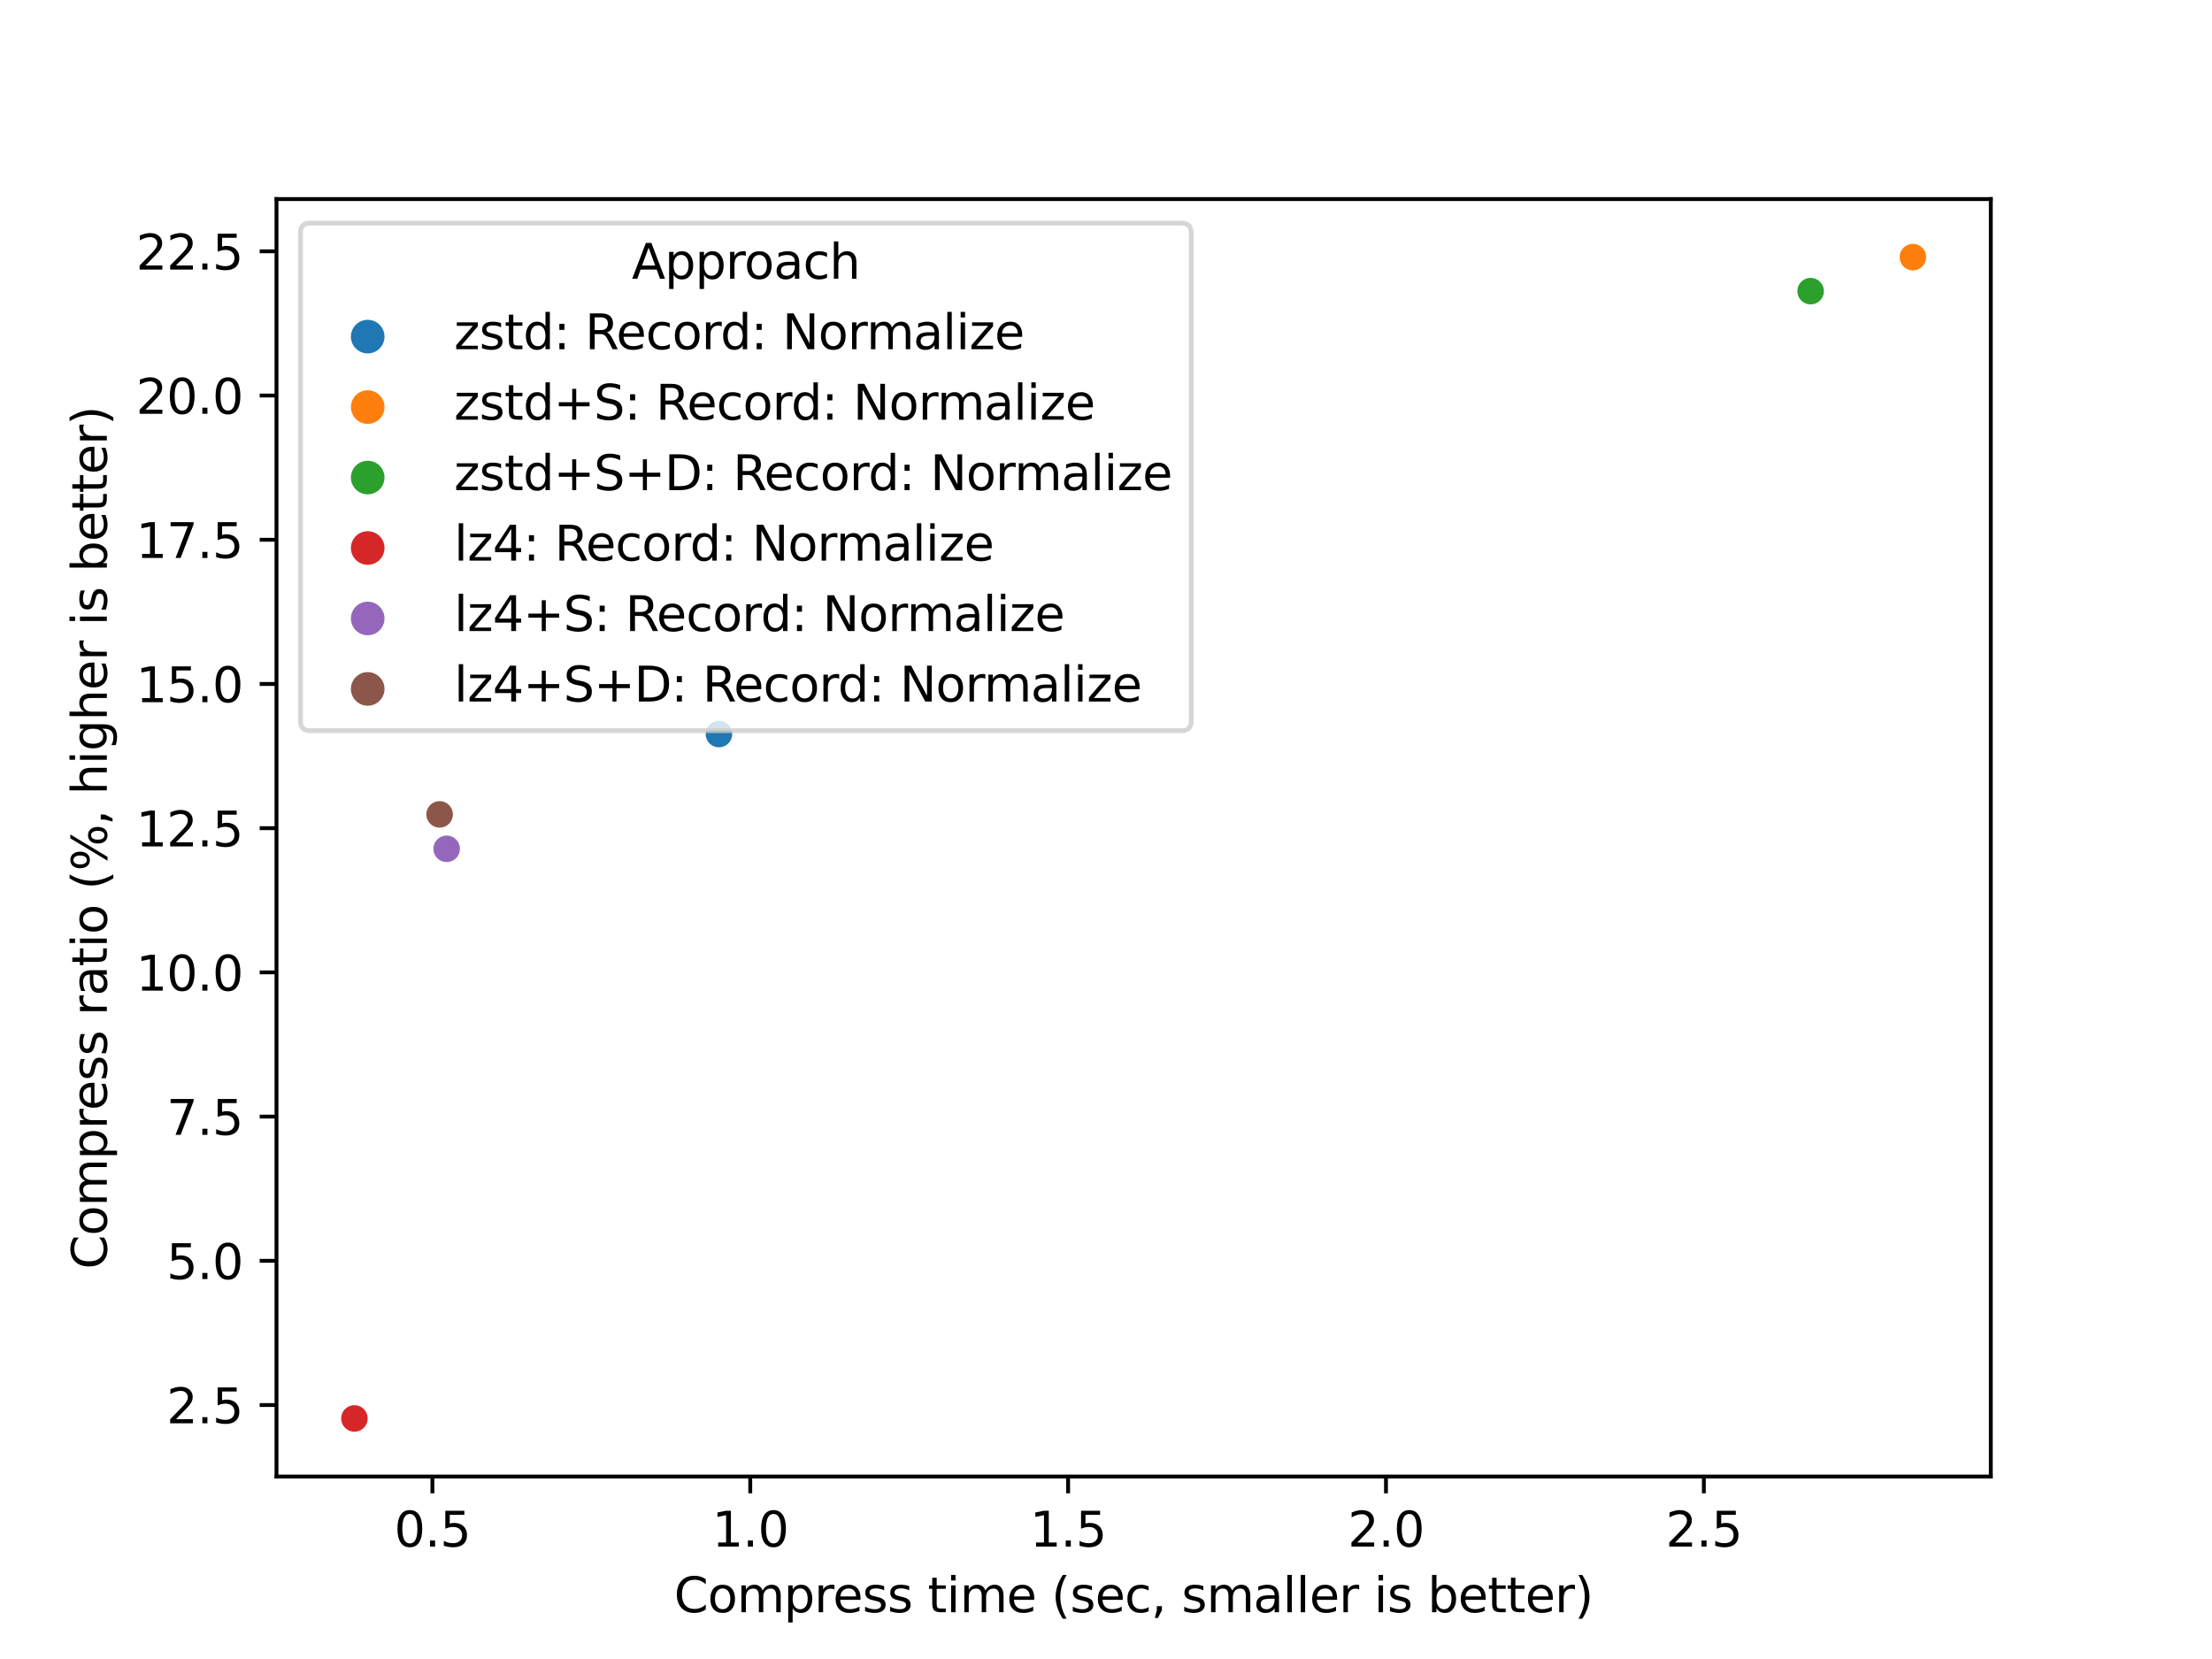 <?xml version="1.0" encoding="utf-8" standalone="no"?>
<!DOCTYPE svg PUBLIC "-//W3C//DTD SVG 1.1//EN"
  "http://www.w3.org/Graphics/SVG/1.1/DTD/svg11.dtd">
<svg xmlns:xlink="http://www.w3.org/1999/xlink" width="460.8pt" height="345.6pt" viewBox="0 0 460.8 345.6" xmlns="http://www.w3.org/2000/svg" version="1.1">
 <defs>
  <style type="text/css">*{stroke-linejoin: round; stroke-linecap: butt}</style>
 </defs>
 <g id="figure_1">
  <g id="patch_1">
   <path d="M 0 345.6 
L 460.8 345.6 
L 460.8 0 
L 0 0 
z
" style="fill: #ffffff"/>
  </g>
  <g id="axes_1">
   <g id="patch_2">
    <path d="M 57.6 307.584 
L 414.72 307.584 
L 414.72 41.472 
L 57.6 41.472 
z
" style="fill: #ffffff"/>
   </g>
   <g id="PathCollection_1">
    <defs>
     <path id="C0_0_371547d414" d="M 0 3 
C 0.796 3 1.559 2.684 2.121 2.121 
C 2.684 1.559 3 0.796 3 -0 
C 3 -0.796 2.684 -1.559 2.121 -2.121 
C 1.559 -2.684 0.796 -3 0 -3 
C -0.796 -3 -1.559 -2.684 -2.121 -2.121 
C -2.684 -1.559 -3 -0.796 -3 0 
C -3 0.796 -2.684 1.559 -2.121 2.121 
C -1.559 2.684 -0.796 3 0 3 
z
"/>
    </defs>
    <g clip-path="url(#pf5d7c42faf)">
     <use xlink:href="#C0_0_371547d414" x="149.768" y="152.917" style="fill: #1f77b4; stroke: #ffffff; stroke-width: 0.48"/>
    </g>
    <g clip-path="url(#pf5d7c42faf)">
     <use xlink:href="#C0_0_371547d414" x="398.487" y="53.568" style="fill: #ff7f0e; stroke: #ffffff; stroke-width: 0.48"/>
    </g>
    <g clip-path="url(#pf5d7c42faf)">
     <use xlink:href="#C0_0_371547d414" x="377.188" y="60.65" style="fill: #2ca02c; stroke: #ffffff; stroke-width: 0.48"/>
    </g>
    <g clip-path="url(#pf5d7c42faf)">
     <use xlink:href="#C0_0_371547d414" x="73.833" y="295.488" style="fill: #d62728; stroke: #ffffff; stroke-width: 0.48"/>
    </g>
    <g clip-path="url(#pf5d7c42faf)">
     <use xlink:href="#C0_0_371547d414" x="93.049" y="176.824" style="fill: #9467bd; stroke: #ffffff; stroke-width: 0.48"/>
    </g>
    <g clip-path="url(#pf5d7c42faf)">
     <use xlink:href="#C0_0_371547d414" x="91.581" y="169.652" style="fill: #8c564b; stroke: #ffffff; stroke-width: 0.48"/>
    </g>
   </g>
   <g id="PathCollection_2"/>
   <g id="PathCollection_3"/>
   <g id="PathCollection_4"/>
   <g id="PathCollection_5"/>
   <g id="PathCollection_6"/>
   <g id="PathCollection_7"/>
   <g id="matplotlib.axis_1">
    <g id="xtick_1">
     <g id="line2d_1">
      <defs>
       <path id="ma7590df71a" d="M 0 0 
L 0 3.5 
" style="stroke: #000000; stroke-width: 0.8"/>
      </defs>
      <g>
       <use xlink:href="#ma7590df71a" x="90.075" y="307.584" style="stroke: #000000; stroke-width: 0.8"/>
      </g>
     </g>
     <g id="text_1">
      <!-- 0.5 -->
      <g transform="translate(82.123 322.182) scale(0.1 -0.1)">
       <defs>
        <path id="DejaVuSans-30" d="M 2034 4250 
Q 1547 4250 1301 3770 
Q 1056 3291 1056 2328 
Q 1056 1369 1301 889 
Q 1547 409 2034 409 
Q 2525 409 2770 889 
Q 3016 1369 3016 2328 
Q 3016 3291 2770 3770 
Q 2525 4250 2034 4250 
z
M 2034 4750 
Q 2819 4750 3233 4129 
Q 3647 3509 3647 2328 
Q 3647 1150 3233 529 
Q 2819 -91 2034 -91 
Q 1250 -91 836 529 
Q 422 1150 422 2328 
Q 422 3509 836 4129 
Q 1250 4750 2034 4750 
z
" transform="scale(0.016)"/>
        <path id="DejaVuSans-2e" d="M 684 794 
L 1344 794 
L 1344 0 
L 684 0 
L 684 794 
z
" transform="scale(0.016)"/>
        <path id="DejaVuSans-35" d="M 691 4666 
L 3169 4666 
L 3169 4134 
L 1269 4134 
L 1269 2991 
Q 1406 3038 1543 3061 
Q 1681 3084 1819 3084 
Q 2600 3084 3056 2656 
Q 3513 2228 3513 1497 
Q 3513 744 3044 326 
Q 2575 -91 1722 -91 
Q 1428 -91 1123 -41 
Q 819 9 494 109 
L 494 744 
Q 775 591 1075 516 
Q 1375 441 1709 441 
Q 2250 441 2565 725 
Q 2881 1009 2881 1497 
Q 2881 1984 2565 2268 
Q 2250 2553 1709 2553 
Q 1456 2553 1204 2497 
Q 953 2441 691 2322 
L 691 4666 
z
" transform="scale(0.016)"/>
       </defs>
       <use xlink:href="#DejaVuSans-30"/>
       <use xlink:href="#DejaVuSans-2e" x="63.623"/>
       <use xlink:href="#DejaVuSans-35" x="95.41"/>
      </g>
     </g>
    </g>
    <g id="xtick_2">
     <g id="line2d_2">
      <g>
       <use xlink:href="#ma7590df71a" x="156.291" y="307.584" style="stroke: #000000; stroke-width: 0.8"/>
      </g>
     </g>
     <g id="text_2">
      <!-- 1.0 -->
      <g transform="translate(148.34 322.182) scale(0.1 -0.1)">
       <defs>
        <path id="DejaVuSans-31" d="M 794 531 
L 1825 531 
L 1825 4091 
L 703 3866 
L 703 4441 
L 1819 4666 
L 2450 4666 
L 2450 531 
L 3481 531 
L 3481 0 
L 794 0 
L 794 531 
z
" transform="scale(0.016)"/>
       </defs>
       <use xlink:href="#DejaVuSans-31"/>
       <use xlink:href="#DejaVuSans-2e" x="63.623"/>
       <use xlink:href="#DejaVuSans-30" x="95.41"/>
      </g>
     </g>
    </g>
    <g id="xtick_3">
     <g id="line2d_3">
      <g>
       <use xlink:href="#ma7590df71a" x="222.508" y="307.584" style="stroke: #000000; stroke-width: 0.8"/>
      </g>
     </g>
     <g id="text_3">
      <!-- 1.5 -->
      <g transform="translate(214.557 322.182) scale(0.1 -0.1)">
       <use xlink:href="#DejaVuSans-31"/>
       <use xlink:href="#DejaVuSans-2e" x="63.623"/>
       <use xlink:href="#DejaVuSans-35" x="95.41"/>
      </g>
     </g>
    </g>
    <g id="xtick_4">
     <g id="line2d_4">
      <g>
       <use xlink:href="#ma7590df71a" x="288.725" y="307.584" style="stroke: #000000; stroke-width: 0.8"/>
      </g>
     </g>
     <g id="text_4">
      <!-- 2.0 -->
      <g transform="translate(280.773 322.182) scale(0.1 -0.1)">
       <defs>
        <path id="DejaVuSans-32" d="M 1228 531 
L 3431 531 
L 3431 0 
L 469 0 
L 469 531 
Q 828 903 1448 1529 
Q 2069 2156 2228 2338 
Q 2531 2678 2651 2914 
Q 2772 3150 2772 3378 
Q 2772 3750 2511 3984 
Q 2250 4219 1831 4219 
Q 1534 4219 1204 4116 
Q 875 4013 500 3803 
L 500 4441 
Q 881 4594 1212 4672 
Q 1544 4750 1819 4750 
Q 2544 4750 2975 4387 
Q 3406 4025 3406 3419 
Q 3406 3131 3298 2873 
Q 3191 2616 2906 2266 
Q 2828 2175 2409 1742 
Q 1991 1309 1228 531 
z
" transform="scale(0.016)"/>
       </defs>
       <use xlink:href="#DejaVuSans-32"/>
       <use xlink:href="#DejaVuSans-2e" x="63.623"/>
       <use xlink:href="#DejaVuSans-30" x="95.41"/>
      </g>
     </g>
    </g>
    <g id="xtick_5">
     <g id="line2d_5">
      <g>
       <use xlink:href="#ma7590df71a" x="354.942" y="307.584" style="stroke: #000000; stroke-width: 0.8"/>
      </g>
     </g>
     <g id="text_5">
      <!-- 2.5 -->
      <g transform="translate(346.99 322.182) scale(0.1 -0.1)">
       <use xlink:href="#DejaVuSans-32"/>
       <use xlink:href="#DejaVuSans-2e" x="63.623"/>
       <use xlink:href="#DejaVuSans-35" x="95.41"/>
      </g>
     </g>
    </g>
    <g id="text_6">
     <!-- Compress time (sec, smaller is better) -->
     <g transform="translate(140.427 335.861) scale(0.1 -0.1)">
      <defs>
       <path id="DejaVuSans-43" d="M 4122 4306 
L 4122 3641 
Q 3803 3938 3442 4084 
Q 3081 4231 2675 4231 
Q 1875 4231 1450 3742 
Q 1025 3253 1025 2328 
Q 1025 1406 1450 917 
Q 1875 428 2675 428 
Q 3081 428 3442 575 
Q 3803 722 4122 1019 
L 4122 359 
Q 3791 134 3420 21 
Q 3050 -91 2638 -91 
Q 1578 -91 968 557 
Q 359 1206 359 2328 
Q 359 3453 968 4101 
Q 1578 4750 2638 4750 
Q 3056 4750 3426 4639 
Q 3797 4528 4122 4306 
z
" transform="scale(0.016)"/>
       <path id="DejaVuSans-6f" d="M 1959 3097 
Q 1497 3097 1228 2736 
Q 959 2375 959 1747 
Q 959 1119 1226 758 
Q 1494 397 1959 397 
Q 2419 397 2687 759 
Q 2956 1122 2956 1747 
Q 2956 2369 2687 2733 
Q 2419 3097 1959 3097 
z
M 1959 3584 
Q 2709 3584 3137 3096 
Q 3566 2609 3566 1747 
Q 3566 888 3137 398 
Q 2709 -91 1959 -91 
Q 1206 -91 779 398 
Q 353 888 353 1747 
Q 353 2609 779 3096 
Q 1206 3584 1959 3584 
z
" transform="scale(0.016)"/>
       <path id="DejaVuSans-6d" d="M 3328 2828 
Q 3544 3216 3844 3400 
Q 4144 3584 4550 3584 
Q 5097 3584 5394 3201 
Q 5691 2819 5691 2113 
L 5691 0 
L 5113 0 
L 5113 2094 
Q 5113 2597 4934 2840 
Q 4756 3084 4391 3084 
Q 3944 3084 3684 2787 
Q 3425 2491 3425 1978 
L 3425 0 
L 2847 0 
L 2847 2094 
Q 2847 2600 2669 2842 
Q 2491 3084 2119 3084 
Q 1678 3084 1418 2786 
Q 1159 2488 1159 1978 
L 1159 0 
L 581 0 
L 581 3500 
L 1159 3500 
L 1159 2956 
Q 1356 3278 1631 3431 
Q 1906 3584 2284 3584 
Q 2666 3584 2933 3390 
Q 3200 3197 3328 2828 
z
" transform="scale(0.016)"/>
       <path id="DejaVuSans-70" d="M 1159 525 
L 1159 -1331 
L 581 -1331 
L 581 3500 
L 1159 3500 
L 1159 2969 
Q 1341 3281 1617 3432 
Q 1894 3584 2278 3584 
Q 2916 3584 3314 3078 
Q 3713 2572 3713 1747 
Q 3713 922 3314 415 
Q 2916 -91 2278 -91 
Q 1894 -91 1617 61 
Q 1341 213 1159 525 
z
M 3116 1747 
Q 3116 2381 2855 2742 
Q 2594 3103 2138 3103 
Q 1681 3103 1420 2742 
Q 1159 2381 1159 1747 
Q 1159 1113 1420 752 
Q 1681 391 2138 391 
Q 2594 391 2855 752 
Q 3116 1113 3116 1747 
z
" transform="scale(0.016)"/>
       <path id="DejaVuSans-72" d="M 2631 2963 
Q 2534 3019 2420 3045 
Q 2306 3072 2169 3072 
Q 1681 3072 1420 2755 
Q 1159 2438 1159 1844 
L 1159 0 
L 581 0 
L 581 3500 
L 1159 3500 
L 1159 2956 
Q 1341 3275 1631 3429 
Q 1922 3584 2338 3584 
Q 2397 3584 2469 3576 
Q 2541 3569 2628 3553 
L 2631 2963 
z
" transform="scale(0.016)"/>
       <path id="DejaVuSans-65" d="M 3597 1894 
L 3597 1613 
L 953 1613 
Q 991 1019 1311 708 
Q 1631 397 2203 397 
Q 2534 397 2845 478 
Q 3156 559 3463 722 
L 3463 178 
Q 3153 47 2828 -22 
Q 2503 -91 2169 -91 
Q 1331 -91 842 396 
Q 353 884 353 1716 
Q 353 2575 817 3079 
Q 1281 3584 2069 3584 
Q 2775 3584 3186 3129 
Q 3597 2675 3597 1894 
z
M 3022 2063 
Q 3016 2534 2758 2815 
Q 2500 3097 2075 3097 
Q 1594 3097 1305 2825 
Q 1016 2553 972 2059 
L 3022 2063 
z
" transform="scale(0.016)"/>
       <path id="DejaVuSans-73" d="M 2834 3397 
L 2834 2853 
Q 2591 2978 2328 3040 
Q 2066 3103 1784 3103 
Q 1356 3103 1142 2972 
Q 928 2841 928 2578 
Q 928 2378 1081 2264 
Q 1234 2150 1697 2047 
L 1894 2003 
Q 2506 1872 2764 1633 
Q 3022 1394 3022 966 
Q 3022 478 2636 193 
Q 2250 -91 1575 -91 
Q 1294 -91 989 -36 
Q 684 19 347 128 
L 347 722 
Q 666 556 975 473 
Q 1284 391 1588 391 
Q 1994 391 2212 530 
Q 2431 669 2431 922 
Q 2431 1156 2273 1281 
Q 2116 1406 1581 1522 
L 1381 1569 
Q 847 1681 609 1914 
Q 372 2147 372 2553 
Q 372 3047 722 3315 
Q 1072 3584 1716 3584 
Q 2034 3584 2315 3537 
Q 2597 3491 2834 3397 
z
" transform="scale(0.016)"/>
       <path id="DejaVuSans-20" transform="scale(0.016)"/>
       <path id="DejaVuSans-74" d="M 1172 4494 
L 1172 3500 
L 2356 3500 
L 2356 3053 
L 1172 3053 
L 1172 1153 
Q 1172 725 1289 603 
Q 1406 481 1766 481 
L 2356 481 
L 2356 0 
L 1766 0 
Q 1100 0 847 248 
Q 594 497 594 1153 
L 594 3053 
L 172 3053 
L 172 3500 
L 594 3500 
L 594 4494 
L 1172 4494 
z
" transform="scale(0.016)"/>
       <path id="DejaVuSans-69" d="M 603 3500 
L 1178 3500 
L 1178 0 
L 603 0 
L 603 3500 
z
M 603 4863 
L 1178 4863 
L 1178 4134 
L 603 4134 
L 603 4863 
z
" transform="scale(0.016)"/>
       <path id="DejaVuSans-28" d="M 1984 4856 
Q 1566 4138 1362 3434 
Q 1159 2731 1159 2009 
Q 1159 1288 1364 580 
Q 1569 -128 1984 -844 
L 1484 -844 
Q 1016 -109 783 600 
Q 550 1309 550 2009 
Q 550 2706 781 3412 
Q 1013 4119 1484 4856 
L 1984 4856 
z
" transform="scale(0.016)"/>
       <path id="DejaVuSans-63" d="M 3122 3366 
L 3122 2828 
Q 2878 2963 2633 3030 
Q 2388 3097 2138 3097 
Q 1578 3097 1268 2742 
Q 959 2388 959 1747 
Q 959 1106 1268 751 
Q 1578 397 2138 397 
Q 2388 397 2633 464 
Q 2878 531 3122 666 
L 3122 134 
Q 2881 22 2623 -34 
Q 2366 -91 2075 -91 
Q 1284 -91 818 406 
Q 353 903 353 1747 
Q 353 2603 823 3093 
Q 1294 3584 2113 3584 
Q 2378 3584 2631 3529 
Q 2884 3475 3122 3366 
z
" transform="scale(0.016)"/>
       <path id="DejaVuSans-2c" d="M 750 794 
L 1409 794 
L 1409 256 
L 897 -744 
L 494 -744 
L 750 256 
L 750 794 
z
" transform="scale(0.016)"/>
       <path id="DejaVuSans-61" d="M 2194 1759 
Q 1497 1759 1228 1600 
Q 959 1441 959 1056 
Q 959 750 1161 570 
Q 1363 391 1709 391 
Q 2188 391 2477 730 
Q 2766 1069 2766 1631 
L 2766 1759 
L 2194 1759 
z
M 3341 1997 
L 3341 0 
L 2766 0 
L 2766 531 
Q 2569 213 2275 61 
Q 1981 -91 1556 -91 
Q 1019 -91 701 211 
Q 384 513 384 1019 
Q 384 1609 779 1909 
Q 1175 2209 1959 2209 
L 2766 2209 
L 2766 2266 
Q 2766 2663 2505 2880 
Q 2244 3097 1772 3097 
Q 1472 3097 1187 3025 
Q 903 2953 641 2809 
L 641 3341 
Q 956 3463 1253 3523 
Q 1550 3584 1831 3584 
Q 2591 3584 2966 3190 
Q 3341 2797 3341 1997 
z
" transform="scale(0.016)"/>
       <path id="DejaVuSans-6c" d="M 603 4863 
L 1178 4863 
L 1178 0 
L 603 0 
L 603 4863 
z
" transform="scale(0.016)"/>
       <path id="DejaVuSans-62" d="M 3116 1747 
Q 3116 2381 2855 2742 
Q 2594 3103 2138 3103 
Q 1681 3103 1420 2742 
Q 1159 2381 1159 1747 
Q 1159 1113 1420 752 
Q 1681 391 2138 391 
Q 2594 391 2855 752 
Q 3116 1113 3116 1747 
z
M 1159 2969 
Q 1341 3281 1617 3432 
Q 1894 3584 2278 3584 
Q 2916 3584 3314 3078 
Q 3713 2572 3713 1747 
Q 3713 922 3314 415 
Q 2916 -91 2278 -91 
Q 1894 -91 1617 61 
Q 1341 213 1159 525 
L 1159 0 
L 581 0 
L 581 4863 
L 1159 4863 
L 1159 2969 
z
" transform="scale(0.016)"/>
       <path id="DejaVuSans-29" d="M 513 4856 
L 1013 4856 
Q 1481 4119 1714 3412 
Q 1947 2706 1947 2009 
Q 1947 1309 1714 600 
Q 1481 -109 1013 -844 
L 513 -844 
Q 928 -128 1133 580 
Q 1338 1288 1338 2009 
Q 1338 2731 1133 3434 
Q 928 4138 513 4856 
z
" transform="scale(0.016)"/>
      </defs>
      <use xlink:href="#DejaVuSans-43"/>
      <use xlink:href="#DejaVuSans-6f" x="69.824"/>
      <use xlink:href="#DejaVuSans-6d" x="131.006"/>
      <use xlink:href="#DejaVuSans-70" x="228.418"/>
      <use xlink:href="#DejaVuSans-72" x="291.895"/>
      <use xlink:href="#DejaVuSans-65" x="330.758"/>
      <use xlink:href="#DejaVuSans-73" x="392.281"/>
      <use xlink:href="#DejaVuSans-73" x="444.381"/>
      <use xlink:href="#DejaVuSans-20" x="496.48"/>
      <use xlink:href="#DejaVuSans-74" x="528.268"/>
      <use xlink:href="#DejaVuSans-69" x="567.477"/>
      <use xlink:href="#DejaVuSans-6d" x="595.26"/>
      <use xlink:href="#DejaVuSans-65" x="692.672"/>
      <use xlink:href="#DejaVuSans-20" x="754.195"/>
      <use xlink:href="#DejaVuSans-28" x="785.982"/>
      <use xlink:href="#DejaVuSans-73" x="824.996"/>
      <use xlink:href="#DejaVuSans-65" x="877.096"/>
      <use xlink:href="#DejaVuSans-63" x="938.619"/>
      <use xlink:href="#DejaVuSans-2c" x="993.6"/>
      <use xlink:href="#DejaVuSans-20" x="1025.387"/>
      <use xlink:href="#DejaVuSans-73" x="1057.174"/>
      <use xlink:href="#DejaVuSans-6d" x="1109.273"/>
      <use xlink:href="#DejaVuSans-61" x="1206.686"/>
      <use xlink:href="#DejaVuSans-6c" x="1267.965"/>
      <use xlink:href="#DejaVuSans-6c" x="1295.748"/>
      <use xlink:href="#DejaVuSans-65" x="1323.531"/>
      <use xlink:href="#DejaVuSans-72" x="1385.055"/>
      <use xlink:href="#DejaVuSans-20" x="1426.168"/>
      <use xlink:href="#DejaVuSans-69" x="1457.955"/>
      <use xlink:href="#DejaVuSans-73" x="1485.738"/>
      <use xlink:href="#DejaVuSans-20" x="1537.838"/>
      <use xlink:href="#DejaVuSans-62" x="1569.625"/>
      <use xlink:href="#DejaVuSans-65" x="1633.102"/>
      <use xlink:href="#DejaVuSans-74" x="1694.625"/>
      <use xlink:href="#DejaVuSans-74" x="1733.834"/>
      <use xlink:href="#DejaVuSans-65" x="1773.043"/>
      <use xlink:href="#DejaVuSans-72" x="1834.566"/>
      <use xlink:href="#DejaVuSans-29" x="1875.68"/>
     </g>
    </g>
   </g>
   <g id="matplotlib.axis_2">
    <g id="ytick_1">
     <g id="line2d_6">
      <defs>
       <path id="mc79c21da87" d="M 0 0 
L -3.5 0 
" style="stroke: #000000; stroke-width: 0.8"/>
      </defs>
      <g>
       <use xlink:href="#mc79c21da87" x="57.6" y="292.693" style="stroke: #000000; stroke-width: 0.8"/>
      </g>
     </g>
     <g id="text_7">
      <!-- 2.5 -->
      <g transform="translate(34.697 296.492) scale(0.1 -0.1)">
       <use xlink:href="#DejaVuSans-32"/>
       <use xlink:href="#DejaVuSans-2e" x="63.623"/>
       <use xlink:href="#DejaVuSans-35" x="95.41"/>
      </g>
     </g>
    </g>
    <g id="ytick_2">
     <g id="line2d_7">
      <g>
       <use xlink:href="#mc79c21da87" x="57.6" y="262.65" style="stroke: #000000; stroke-width: 0.8"/>
      </g>
     </g>
     <g id="text_8">
      <!-- 5.0 -->
      <g transform="translate(34.697 266.45) scale(0.1 -0.1)">
       <use xlink:href="#DejaVuSans-35"/>
       <use xlink:href="#DejaVuSans-2e" x="63.623"/>
       <use xlink:href="#DejaVuSans-30" x="95.41"/>
      </g>
     </g>
    </g>
    <g id="ytick_3">
     <g id="line2d_8">
      <g>
       <use xlink:href="#mc79c21da87" x="57.6" y="232.608" style="stroke: #000000; stroke-width: 0.8"/>
      </g>
     </g>
     <g id="text_9">
      <!-- 7.5 -->
      <g transform="translate(34.697 236.407) scale(0.1 -0.1)">
       <defs>
        <path id="DejaVuSans-37" d="M 525 4666 
L 3525 4666 
L 3525 4397 
L 1831 0 
L 1172 0 
L 2766 4134 
L 525 4134 
L 525 4666 
z
" transform="scale(0.016)"/>
       </defs>
       <use xlink:href="#DejaVuSans-37"/>
       <use xlink:href="#DejaVuSans-2e" x="63.623"/>
       <use xlink:href="#DejaVuSans-35" x="95.41"/>
      </g>
     </g>
    </g>
    <g id="ytick_4">
     <g id="line2d_9">
      <g>
       <use xlink:href="#mc79c21da87" x="57.6" y="202.565" style="stroke: #000000; stroke-width: 0.8"/>
      </g>
     </g>
     <g id="text_10">
      <!-- 10.0 -->
      <g transform="translate(28.334 206.365) scale(0.1 -0.1)">
       <use xlink:href="#DejaVuSans-31"/>
       <use xlink:href="#DejaVuSans-30" x="63.623"/>
       <use xlink:href="#DejaVuSans-2e" x="127.246"/>
       <use xlink:href="#DejaVuSans-30" x="159.033"/>
      </g>
     </g>
    </g>
    <g id="ytick_5">
     <g id="line2d_10">
      <g>
       <use xlink:href="#mc79c21da87" x="57.6" y="172.523" style="stroke: #000000; stroke-width: 0.8"/>
      </g>
     </g>
     <g id="text_11">
      <!-- 12.5 -->
      <g transform="translate(28.334 176.322) scale(0.1 -0.1)">
       <use xlink:href="#DejaVuSans-31"/>
       <use xlink:href="#DejaVuSans-32" x="63.623"/>
       <use xlink:href="#DejaVuSans-2e" x="127.246"/>
       <use xlink:href="#DejaVuSans-35" x="159.033"/>
      </g>
     </g>
    </g>
    <g id="ytick_6">
     <g id="line2d_11">
      <g>
       <use xlink:href="#mc79c21da87" x="57.6" y="142.48" style="stroke: #000000; stroke-width: 0.8"/>
      </g>
     </g>
     <g id="text_12">
      <!-- 15.0 -->
      <g transform="translate(28.334 146.28) scale(0.1 -0.1)">
       <use xlink:href="#DejaVuSans-31"/>
       <use xlink:href="#DejaVuSans-35" x="63.623"/>
       <use xlink:href="#DejaVuSans-2e" x="127.246"/>
       <use xlink:href="#DejaVuSans-30" x="159.033"/>
      </g>
     </g>
    </g>
    <g id="ytick_7">
     <g id="line2d_12">
      <g>
       <use xlink:href="#mc79c21da87" x="57.6" y="112.438" style="stroke: #000000; stroke-width: 0.8"/>
      </g>
     </g>
     <g id="text_13">
      <!-- 17.5 -->
      <g transform="translate(28.334 116.237) scale(0.1 -0.1)">
       <use xlink:href="#DejaVuSans-31"/>
       <use xlink:href="#DejaVuSans-37" x="63.623"/>
       <use xlink:href="#DejaVuSans-2e" x="127.246"/>
       <use xlink:href="#DejaVuSans-35" x="159.033"/>
      </g>
     </g>
    </g>
    <g id="ytick_8">
     <g id="line2d_13">
      <g>
       <use xlink:href="#mc79c21da87" x="57.6" y="82.396" style="stroke: #000000; stroke-width: 0.8"/>
      </g>
     </g>
     <g id="text_14">
      <!-- 20.0 -->
      <g transform="translate(28.334 86.195) scale(0.1 -0.1)">
       <use xlink:href="#DejaVuSans-32"/>
       <use xlink:href="#DejaVuSans-30" x="63.623"/>
       <use xlink:href="#DejaVuSans-2e" x="127.246"/>
       <use xlink:href="#DejaVuSans-30" x="159.033"/>
      </g>
     </g>
    </g>
    <g id="ytick_9">
     <g id="line2d_14">
      <g>
       <use xlink:href="#mc79c21da87" x="57.6" y="52.353" style="stroke: #000000; stroke-width: 0.8"/>
      </g>
     </g>
     <g id="text_15">
      <!-- 22.5 -->
      <g transform="translate(28.334 56.152) scale(0.1 -0.1)">
       <use xlink:href="#DejaVuSans-32"/>
       <use xlink:href="#DejaVuSans-32" x="63.623"/>
       <use xlink:href="#DejaVuSans-2e" x="127.246"/>
       <use xlink:href="#DejaVuSans-35" x="159.033"/>
      </g>
     </g>
    </g>
    <g id="text_16">
     <!-- Compress ratio (%, higher is better) -->
     <g transform="translate(22.255 264.397) rotate(-90) scale(0.1 -0.1)">
      <defs>
       <path id="DejaVuSans-25" d="M 4653 2053 
Q 4381 2053 4226 1822 
Q 4072 1591 4072 1178 
Q 4072 772 4226 539 
Q 4381 306 4653 306 
Q 4919 306 5073 539 
Q 5228 772 5228 1178 
Q 5228 1588 5073 1820 
Q 4919 2053 4653 2053 
z
M 4653 2450 
Q 5147 2450 5437 2106 
Q 5728 1763 5728 1178 
Q 5728 594 5436 251 
Q 5144 -91 4653 -91 
Q 4153 -91 3862 251 
Q 3572 594 3572 1178 
Q 3572 1766 3864 2108 
Q 4156 2450 4653 2450 
z
M 1428 4353 
Q 1159 4353 1004 4120 
Q 850 3888 850 3481 
Q 850 3069 1003 2837 
Q 1156 2606 1428 2606 
Q 1700 2606 1854 2837 
Q 2009 3069 2009 3481 
Q 2009 3884 1853 4118 
Q 1697 4353 1428 4353 
z
M 4250 4750 
L 4750 4750 
L 1831 -91 
L 1331 -91 
L 4250 4750 
z
M 1428 4750 
Q 1922 4750 2215 4408 
Q 2509 4066 2509 3481 
Q 2509 2891 2217 2550 
Q 1925 2209 1428 2209 
Q 931 2209 642 2551 
Q 353 2894 353 3481 
Q 353 4063 643 4406 
Q 934 4750 1428 4750 
z
" transform="scale(0.016)"/>
       <path id="DejaVuSans-68" d="M 3513 2113 
L 3513 0 
L 2938 0 
L 2938 2094 
Q 2938 2591 2744 2837 
Q 2550 3084 2163 3084 
Q 1697 3084 1428 2787 
Q 1159 2491 1159 1978 
L 1159 0 
L 581 0 
L 581 4863 
L 1159 4863 
L 1159 2956 
Q 1366 3272 1645 3428 
Q 1925 3584 2291 3584 
Q 2894 3584 3203 3211 
Q 3513 2838 3513 2113 
z
" transform="scale(0.016)"/>
       <path id="DejaVuSans-67" d="M 2906 1791 
Q 2906 2416 2648 2759 
Q 2391 3103 1925 3103 
Q 1463 3103 1205 2759 
Q 947 2416 947 1791 
Q 947 1169 1205 825 
Q 1463 481 1925 481 
Q 2391 481 2648 825 
Q 2906 1169 2906 1791 
z
M 3481 434 
Q 3481 -459 3084 -895 
Q 2688 -1331 1869 -1331 
Q 1566 -1331 1297 -1286 
Q 1028 -1241 775 -1147 
L 775 -588 
Q 1028 -725 1275 -790 
Q 1522 -856 1778 -856 
Q 2344 -856 2625 -561 
Q 2906 -266 2906 331 
L 2906 616 
Q 2728 306 2450 153 
Q 2172 0 1784 0 
Q 1141 0 747 490 
Q 353 981 353 1791 
Q 353 2603 747 3093 
Q 1141 3584 1784 3584 
Q 2172 3584 2450 3431 
Q 2728 3278 2906 2969 
L 2906 3500 
L 3481 3500 
L 3481 434 
z
" transform="scale(0.016)"/>
      </defs>
      <use xlink:href="#DejaVuSans-43"/>
      <use xlink:href="#DejaVuSans-6f" x="69.824"/>
      <use xlink:href="#DejaVuSans-6d" x="131.006"/>
      <use xlink:href="#DejaVuSans-70" x="228.418"/>
      <use xlink:href="#DejaVuSans-72" x="291.895"/>
      <use xlink:href="#DejaVuSans-65" x="330.758"/>
      <use xlink:href="#DejaVuSans-73" x="392.281"/>
      <use xlink:href="#DejaVuSans-73" x="444.381"/>
      <use xlink:href="#DejaVuSans-20" x="496.48"/>
      <use xlink:href="#DejaVuSans-72" x="528.268"/>
      <use xlink:href="#DejaVuSans-61" x="569.381"/>
      <use xlink:href="#DejaVuSans-74" x="630.66"/>
      <use xlink:href="#DejaVuSans-69" x="669.869"/>
      <use xlink:href="#DejaVuSans-6f" x="697.652"/>
      <use xlink:href="#DejaVuSans-20" x="758.834"/>
      <use xlink:href="#DejaVuSans-28" x="790.621"/>
      <use xlink:href="#DejaVuSans-25" x="829.635"/>
      <use xlink:href="#DejaVuSans-2c" x="924.654"/>
      <use xlink:href="#DejaVuSans-20" x="956.441"/>
      <use xlink:href="#DejaVuSans-68" x="988.229"/>
      <use xlink:href="#DejaVuSans-69" x="1051.607"/>
      <use xlink:href="#DejaVuSans-67" x="1079.391"/>
      <use xlink:href="#DejaVuSans-68" x="1142.867"/>
      <use xlink:href="#DejaVuSans-65" x="1206.246"/>
      <use xlink:href="#DejaVuSans-72" x="1267.77"/>
      <use xlink:href="#DejaVuSans-20" x="1308.883"/>
      <use xlink:href="#DejaVuSans-69" x="1340.67"/>
      <use xlink:href="#DejaVuSans-73" x="1368.453"/>
      <use xlink:href="#DejaVuSans-20" x="1420.553"/>
      <use xlink:href="#DejaVuSans-62" x="1452.34"/>
      <use xlink:href="#DejaVuSans-65" x="1515.816"/>
      <use xlink:href="#DejaVuSans-74" x="1577.34"/>
      <use xlink:href="#DejaVuSans-74" x="1616.549"/>
      <use xlink:href="#DejaVuSans-65" x="1655.758"/>
      <use xlink:href="#DejaVuSans-72" x="1717.281"/>
      <use xlink:href="#DejaVuSans-29" x="1758.395"/>
     </g>
    </g>
   </g>
   <g id="patch_3">
    <path d="M 57.6 307.584 
L 57.6 41.472 
" style="fill: none; stroke: #000000; stroke-width: 0.8; stroke-linejoin: miter; stroke-linecap: square"/>
   </g>
   <g id="patch_4">
    <path d="M 414.72 307.584 
L 414.72 41.472 
" style="fill: none; stroke: #000000; stroke-width: 0.8; stroke-linejoin: miter; stroke-linecap: square"/>
   </g>
   <g id="patch_5">
    <path d="M 57.6 307.584 
L 414.72 307.584 
" style="fill: none; stroke: #000000; stroke-width: 0.8; stroke-linejoin: miter; stroke-linecap: square"/>
   </g>
   <g id="patch_6">
    <path d="M 57.6 41.472 
L 414.72 41.472 
" style="fill: none; stroke: #000000; stroke-width: 0.8; stroke-linejoin: miter; stroke-linecap: square"/>
   </g>
   <g id="legend_1">
    <g id="patch_7">
     <path d="M 64.6 152.219 
L 246.144 152.219 
Q 248.144 152.219 248.144 150.219 
L 248.144 48.472 
Q 248.144 46.472 246.144 46.472 
L 64.6 46.472 
Q 62.6 46.472 62.6 48.472 
L 62.6 150.219 
Q 62.6 152.219 64.6 152.219 
z
" style="fill: #ffffff; opacity: 0.8; stroke: #cccccc; stroke-linejoin: miter"/>
    </g>
    <g id="text_17">
     <!-- Approach -->
     <g transform="translate(131.619 58.07) scale(0.1 -0.1)">
      <defs>
       <path id="DejaVuSans-41" d="M 2188 4044 
L 1331 1722 
L 3047 1722 
L 2188 4044 
z
M 1831 4666 
L 2547 4666 
L 4325 0 
L 3669 0 
L 3244 1197 
L 1141 1197 
L 716 0 
L 50 0 
L 1831 4666 
z
" transform="scale(0.016)"/>
      </defs>
      <use xlink:href="#DejaVuSans-41"/>
      <use xlink:href="#DejaVuSans-70" x="68.408"/>
      <use xlink:href="#DejaVuSans-70" x="131.885"/>
      <use xlink:href="#DejaVuSans-72" x="195.361"/>
      <use xlink:href="#DejaVuSans-6f" x="234.225"/>
      <use xlink:href="#DejaVuSans-61" x="295.406"/>
      <use xlink:href="#DejaVuSans-63" x="356.686"/>
      <use xlink:href="#DejaVuSans-68" x="411.666"/>
     </g>
    </g>
    <g id="PathCollection_8">
     <defs>
      <path id="ma72f5289ac" d="M 0 3 
C 0.796 3 1.559 2.684 2.121 2.121 
C 2.684 1.559 3 0.796 3 0 
C 3 -0.796 2.684 -1.559 2.121 -2.121 
C 1.559 -2.684 0.796 -3 0 -3 
C -0.796 -3 -1.559 -2.684 -2.121 -2.121 
C -2.684 -1.559 -3 -0.796 -3 0 
C -3 0.796 -2.684 1.559 -2.121 2.121 
C -1.559 2.684 -0.796 3 0 3 
z
" style="stroke: #1f77b4"/>
     </defs>
     <g>
      <use xlink:href="#ma72f5289ac" x="76.6" y="70.124" style="fill: #1f77b4; stroke: #1f77b4"/>
     </g>
    </g>
    <g id="text_18">
     <!-- zstd: Record: Normalize -->
     <g transform="translate(94.6 72.749) scale(0.1 -0.1)">
      <defs>
       <path id="DejaVuSans-7a" d="M 353 3500 
L 3084 3500 
L 3084 2975 
L 922 459 
L 3084 459 
L 3084 0 
L 275 0 
L 275 525 
L 2438 3041 
L 353 3041 
L 353 3500 
z
" transform="scale(0.016)"/>
       <path id="DejaVuSans-64" d="M 2906 2969 
L 2906 4863 
L 3481 4863 
L 3481 0 
L 2906 0 
L 2906 525 
Q 2725 213 2448 61 
Q 2172 -91 1784 -91 
Q 1150 -91 751 415 
Q 353 922 353 1747 
Q 353 2572 751 3078 
Q 1150 3584 1784 3584 
Q 2172 3584 2448 3432 
Q 2725 3281 2906 2969 
z
M 947 1747 
Q 947 1113 1208 752 
Q 1469 391 1925 391 
Q 2381 391 2643 752 
Q 2906 1113 2906 1747 
Q 2906 2381 2643 2742 
Q 2381 3103 1925 3103 
Q 1469 3103 1208 2742 
Q 947 2381 947 1747 
z
" transform="scale(0.016)"/>
       <path id="DejaVuSans-3a" d="M 750 794 
L 1409 794 
L 1409 0 
L 750 0 
L 750 794 
z
M 750 3309 
L 1409 3309 
L 1409 2516 
L 750 2516 
L 750 3309 
z
" transform="scale(0.016)"/>
       <path id="DejaVuSans-52" d="M 2841 2188 
Q 3044 2119 3236 1894 
Q 3428 1669 3622 1275 
L 4263 0 
L 3584 0 
L 2988 1197 
Q 2756 1666 2539 1819 
Q 2322 1972 1947 1972 
L 1259 1972 
L 1259 0 
L 628 0 
L 628 4666 
L 2053 4666 
Q 2853 4666 3247 4331 
Q 3641 3997 3641 3322 
Q 3641 2881 3436 2590 
Q 3231 2300 2841 2188 
z
M 1259 4147 
L 1259 2491 
L 2053 2491 
Q 2509 2491 2742 2702 
Q 2975 2913 2975 3322 
Q 2975 3731 2742 3939 
Q 2509 4147 2053 4147 
L 1259 4147 
z
" transform="scale(0.016)"/>
       <path id="DejaVuSans-4e" d="M 628 4666 
L 1478 4666 
L 3547 763 
L 3547 4666 
L 4159 4666 
L 4159 0 
L 3309 0 
L 1241 3903 
L 1241 0 
L 628 0 
L 628 4666 
z
" transform="scale(0.016)"/>
      </defs>
      <use xlink:href="#DejaVuSans-7a"/>
      <use xlink:href="#DejaVuSans-73" x="52.49"/>
      <use xlink:href="#DejaVuSans-74" x="104.59"/>
      <use xlink:href="#DejaVuSans-64" x="143.799"/>
      <use xlink:href="#DejaVuSans-3a" x="207.275"/>
      <use xlink:href="#DejaVuSans-20" x="240.967"/>
      <use xlink:href="#DejaVuSans-52" x="272.754"/>
      <use xlink:href="#DejaVuSans-65" x="337.736"/>
      <use xlink:href="#DejaVuSans-63" x="399.26"/>
      <use xlink:href="#DejaVuSans-6f" x="454.24"/>
      <use xlink:href="#DejaVuSans-72" x="515.422"/>
      <use xlink:href="#DejaVuSans-64" x="554.785"/>
      <use xlink:href="#DejaVuSans-3a" x="618.262"/>
      <use xlink:href="#DejaVuSans-20" x="651.953"/>
      <use xlink:href="#DejaVuSans-4e" x="683.74"/>
      <use xlink:href="#DejaVuSans-6f" x="758.545"/>
      <use xlink:href="#DejaVuSans-72" x="819.727"/>
      <use xlink:href="#DejaVuSans-6d" x="859.09"/>
      <use xlink:href="#DejaVuSans-61" x="956.502"/>
      <use xlink:href="#DejaVuSans-6c" x="1017.781"/>
      <use xlink:href="#DejaVuSans-69" x="1045.564"/>
      <use xlink:href="#DejaVuSans-7a" x="1073.348"/>
      <use xlink:href="#DejaVuSans-65" x="1125.838"/>
     </g>
    </g>
    <g id="PathCollection_9">
     <defs>
      <path id="m1c39f65618" d="M 0 3 
C 0.796 3 1.559 2.684 2.121 2.121 
C 2.684 1.559 3 0.796 3 0 
C 3 -0.796 2.684 -1.559 2.121 -2.121 
C 1.559 -2.684 0.796 -3 0 -3 
C -0.796 -3 -1.559 -2.684 -2.121 -2.121 
C -2.684 -1.559 -3 -0.796 -3 0 
C -3 0.796 -2.684 1.559 -2.121 2.121 
C -1.559 2.684 -0.796 3 0 3 
z
" style="stroke: #ff7f0e"/>
     </defs>
     <g>
      <use xlink:href="#m1c39f65618" x="76.6" y="84.802" style="fill: #ff7f0e; stroke: #ff7f0e"/>
     </g>
    </g>
    <g id="text_19">
     <!-- zstd+S: Record: Normalize -->
     <g transform="translate(94.6 87.427) scale(0.1 -0.1)">
      <defs>
       <path id="DejaVuSans-2b" d="M 2944 4013 
L 2944 2272 
L 4684 2272 
L 4684 1741 
L 2944 1741 
L 2944 0 
L 2419 0 
L 2419 1741 
L 678 1741 
L 678 2272 
L 2419 2272 
L 2419 4013 
L 2944 4013 
z
" transform="scale(0.016)"/>
       <path id="DejaVuSans-53" d="M 3425 4513 
L 3425 3897 
Q 3066 4069 2747 4153 
Q 2428 4238 2131 4238 
Q 1616 4238 1336 4038 
Q 1056 3838 1056 3469 
Q 1056 3159 1242 3001 
Q 1428 2844 1947 2747 
L 2328 2669 
Q 3034 2534 3370 2195 
Q 3706 1856 3706 1288 
Q 3706 609 3251 259 
Q 2797 -91 1919 -91 
Q 1588 -91 1214 -16 
Q 841 59 441 206 
L 441 856 
Q 825 641 1194 531 
Q 1563 422 1919 422 
Q 2459 422 2753 634 
Q 3047 847 3047 1241 
Q 3047 1584 2836 1778 
Q 2625 1972 2144 2069 
L 1759 2144 
Q 1053 2284 737 2584 
Q 422 2884 422 3419 
Q 422 4038 858 4394 
Q 1294 4750 2059 4750 
Q 2388 4750 2728 4690 
Q 3069 4631 3425 4513 
z
" transform="scale(0.016)"/>
      </defs>
      <use xlink:href="#DejaVuSans-7a"/>
      <use xlink:href="#DejaVuSans-73" x="52.49"/>
      <use xlink:href="#DejaVuSans-74" x="104.59"/>
      <use xlink:href="#DejaVuSans-64" x="143.799"/>
      <use xlink:href="#DejaVuSans-2b" x="207.275"/>
      <use xlink:href="#DejaVuSans-53" x="291.064"/>
      <use xlink:href="#DejaVuSans-3a" x="354.541"/>
      <use xlink:href="#DejaVuSans-20" x="388.232"/>
      <use xlink:href="#DejaVuSans-52" x="420.02"/>
      <use xlink:href="#DejaVuSans-65" x="485.002"/>
      <use xlink:href="#DejaVuSans-63" x="546.525"/>
      <use xlink:href="#DejaVuSans-6f" x="601.506"/>
      <use xlink:href="#DejaVuSans-72" x="662.688"/>
      <use xlink:href="#DejaVuSans-64" x="702.051"/>
      <use xlink:href="#DejaVuSans-3a" x="765.527"/>
      <use xlink:href="#DejaVuSans-20" x="799.219"/>
      <use xlink:href="#DejaVuSans-4e" x="831.006"/>
      <use xlink:href="#DejaVuSans-6f" x="905.811"/>
      <use xlink:href="#DejaVuSans-72" x="966.992"/>
      <use xlink:href="#DejaVuSans-6d" x="1006.355"/>
      <use xlink:href="#DejaVuSans-61" x="1103.768"/>
      <use xlink:href="#DejaVuSans-6c" x="1165.047"/>
      <use xlink:href="#DejaVuSans-69" x="1192.83"/>
      <use xlink:href="#DejaVuSans-7a" x="1220.613"/>
      <use xlink:href="#DejaVuSans-65" x="1273.104"/>
     </g>
    </g>
    <g id="PathCollection_10">
     <defs>
      <path id="m5c6f6fe73c" d="M 0 3 
C 0.796 3 1.559 2.684 2.121 2.121 
C 2.684 1.559 3 0.796 3 0 
C 3 -0.796 2.684 -1.559 2.121 -2.121 
C 1.559 -2.684 0.796 -3 0 -3 
C -0.796 -3 -1.559 -2.684 -2.121 -2.121 
C -2.684 -1.559 -3 -0.796 -3 0 
C -3 0.796 -2.684 1.559 -2.121 2.121 
C -1.559 2.684 -0.796 3 0 3 
z
" style="stroke: #2ca02c"/>
     </defs>
     <g>
      <use xlink:href="#m5c6f6fe73c" x="76.6" y="99.48" style="fill: #2ca02c; stroke: #2ca02c"/>
     </g>
    </g>
    <g id="text_20">
     <!-- zstd+S+D: Record: Normalize -->
     <g transform="translate(94.6 102.105) scale(0.1 -0.1)">
      <defs>
       <path id="DejaVuSans-44" d="M 1259 4147 
L 1259 519 
L 2022 519 
Q 2988 519 3436 956 
Q 3884 1394 3884 2338 
Q 3884 3275 3436 3711 
Q 2988 4147 2022 4147 
L 1259 4147 
z
M 628 4666 
L 1925 4666 
Q 3281 4666 3915 4102 
Q 4550 3538 4550 2338 
Q 4550 1131 3912 565 
Q 3275 0 1925 0 
L 628 0 
L 628 4666 
z
" transform="scale(0.016)"/>
      </defs>
      <use xlink:href="#DejaVuSans-7a"/>
      <use xlink:href="#DejaVuSans-73" x="52.49"/>
      <use xlink:href="#DejaVuSans-74" x="104.59"/>
      <use xlink:href="#DejaVuSans-64" x="143.799"/>
      <use xlink:href="#DejaVuSans-2b" x="207.275"/>
      <use xlink:href="#DejaVuSans-53" x="291.064"/>
      <use xlink:href="#DejaVuSans-2b" x="354.541"/>
      <use xlink:href="#DejaVuSans-44" x="438.33"/>
      <use xlink:href="#DejaVuSans-3a" x="515.332"/>
      <use xlink:href="#DejaVuSans-20" x="549.023"/>
      <use xlink:href="#DejaVuSans-52" x="580.811"/>
      <use xlink:href="#DejaVuSans-65" x="645.793"/>
      <use xlink:href="#DejaVuSans-63" x="707.316"/>
      <use xlink:href="#DejaVuSans-6f" x="762.297"/>
      <use xlink:href="#DejaVuSans-72" x="823.479"/>
      <use xlink:href="#DejaVuSans-64" x="862.842"/>
      <use xlink:href="#DejaVuSans-3a" x="926.318"/>
      <use xlink:href="#DejaVuSans-20" x="960.01"/>
      <use xlink:href="#DejaVuSans-4e" x="991.797"/>
      <use xlink:href="#DejaVuSans-6f" x="1066.602"/>
      <use xlink:href="#DejaVuSans-72" x="1127.783"/>
      <use xlink:href="#DejaVuSans-6d" x="1167.146"/>
      <use xlink:href="#DejaVuSans-61" x="1264.559"/>
      <use xlink:href="#DejaVuSans-6c" x="1325.838"/>
      <use xlink:href="#DejaVuSans-69" x="1353.621"/>
      <use xlink:href="#DejaVuSans-7a" x="1381.404"/>
      <use xlink:href="#DejaVuSans-65" x="1433.895"/>
     </g>
    </g>
    <g id="PathCollection_11">
     <defs>
      <path id="m81f53f0ec9" d="M 0 3 
C 0.796 3 1.559 2.684 2.121 2.121 
C 2.684 1.559 3 0.796 3 0 
C 3 -0.796 2.684 -1.559 2.121 -2.121 
C 1.559 -2.684 0.796 -3 0 -3 
C -0.796 -3 -1.559 -2.684 -2.121 -2.121 
C -2.684 -1.559 -3 -0.796 -3 0 
C -3 0.796 -2.684 1.559 -2.121 2.121 
C -1.559 2.684 -0.796 3 0 3 
z
" style="stroke: #d62728"/>
     </defs>
     <g>
      <use xlink:href="#m81f53f0ec9" x="76.6" y="114.158" style="fill: #d62728; stroke: #d62728"/>
     </g>
    </g>
    <g id="text_21">
     <!-- lz4: Record: Normalize -->
     <g transform="translate(94.6 116.783) scale(0.1 -0.1)">
      <defs>
       <path id="DejaVuSans-34" d="M 2419 4116 
L 825 1625 
L 2419 1625 
L 2419 4116 
z
M 2253 4666 
L 3047 4666 
L 3047 1625 
L 3713 1625 
L 3713 1100 
L 3047 1100 
L 3047 0 
L 2419 0 
L 2419 1100 
L 313 1100 
L 313 1709 
L 2253 4666 
z
" transform="scale(0.016)"/>
      </defs>
      <use xlink:href="#DejaVuSans-6c"/>
      <use xlink:href="#DejaVuSans-7a" x="27.783"/>
      <use xlink:href="#DejaVuSans-34" x="80.273"/>
      <use xlink:href="#DejaVuSans-3a" x="143.896"/>
      <use xlink:href="#DejaVuSans-20" x="177.588"/>
      <use xlink:href="#DejaVuSans-52" x="209.375"/>
      <use xlink:href="#DejaVuSans-65" x="274.357"/>
      <use xlink:href="#DejaVuSans-63" x="335.881"/>
      <use xlink:href="#DejaVuSans-6f" x="390.861"/>
      <use xlink:href="#DejaVuSans-72" x="452.043"/>
      <use xlink:href="#DejaVuSans-64" x="491.406"/>
      <use xlink:href="#DejaVuSans-3a" x="554.883"/>
      <use xlink:href="#DejaVuSans-20" x="588.574"/>
      <use xlink:href="#DejaVuSans-4e" x="620.361"/>
      <use xlink:href="#DejaVuSans-6f" x="695.166"/>
      <use xlink:href="#DejaVuSans-72" x="756.348"/>
      <use xlink:href="#DejaVuSans-6d" x="795.711"/>
      <use xlink:href="#DejaVuSans-61" x="893.123"/>
      <use xlink:href="#DejaVuSans-6c" x="954.402"/>
      <use xlink:href="#DejaVuSans-69" x="982.186"/>
      <use xlink:href="#DejaVuSans-7a" x="1009.969"/>
      <use xlink:href="#DejaVuSans-65" x="1062.459"/>
     </g>
    </g>
    <g id="PathCollection_12">
     <defs>
      <path id="m6db46993ba" d="M 0 3 
C 0.796 3 1.559 2.684 2.121 2.121 
C 2.684 1.559 3 0.796 3 0 
C 3 -0.796 2.684 -1.559 2.121 -2.121 
C 1.559 -2.684 0.796 -3 0 -3 
C -0.796 -3 -1.559 -2.684 -2.121 -2.121 
C -2.684 -1.559 -3 -0.796 -3 0 
C -3 0.796 -2.684 1.559 -2.121 2.121 
C -1.559 2.684 -0.796 3 0 3 
z
" style="stroke: #9467bd"/>
     </defs>
     <g>
      <use xlink:href="#m6db46993ba" x="76.6" y="128.836" style="fill: #9467bd; stroke: #9467bd"/>
     </g>
    </g>
    <g id="text_22">
     <!-- lz4+S: Record: Normalize -->
     <g transform="translate(94.6 131.461) scale(0.1 -0.1)">
      <use xlink:href="#DejaVuSans-6c"/>
      <use xlink:href="#DejaVuSans-7a" x="27.783"/>
      <use xlink:href="#DejaVuSans-34" x="80.273"/>
      <use xlink:href="#DejaVuSans-2b" x="143.896"/>
      <use xlink:href="#DejaVuSans-53" x="227.686"/>
      <use xlink:href="#DejaVuSans-3a" x="291.162"/>
      <use xlink:href="#DejaVuSans-20" x="324.854"/>
      <use xlink:href="#DejaVuSans-52" x="356.641"/>
      <use xlink:href="#DejaVuSans-65" x="421.623"/>
      <use xlink:href="#DejaVuSans-63" x="483.146"/>
      <use xlink:href="#DejaVuSans-6f" x="538.127"/>
      <use xlink:href="#DejaVuSans-72" x="599.309"/>
      <use xlink:href="#DejaVuSans-64" x="638.672"/>
      <use xlink:href="#DejaVuSans-3a" x="702.148"/>
      <use xlink:href="#DejaVuSans-20" x="735.84"/>
      <use xlink:href="#DejaVuSans-4e" x="767.627"/>
      <use xlink:href="#DejaVuSans-6f" x="842.432"/>
      <use xlink:href="#DejaVuSans-72" x="903.613"/>
      <use xlink:href="#DejaVuSans-6d" x="942.977"/>
      <use xlink:href="#DejaVuSans-61" x="1040.389"/>
      <use xlink:href="#DejaVuSans-6c" x="1101.668"/>
      <use xlink:href="#DejaVuSans-69" x="1129.451"/>
      <use xlink:href="#DejaVuSans-7a" x="1157.234"/>
      <use xlink:href="#DejaVuSans-65" x="1209.725"/>
     </g>
    </g>
    <g id="PathCollection_13">
     <defs>
      <path id="m97cd81c44a" d="M 0 3 
C 0.796 3 1.559 2.684 2.121 2.121 
C 2.684 1.559 3 0.796 3 0 
C 3 -0.796 2.684 -1.559 2.121 -2.121 
C 1.559 -2.684 0.796 -3 0 -3 
C -0.796 -3 -1.559 -2.684 -2.121 -2.121 
C -2.684 -1.559 -3 -0.796 -3 0 
C -3 0.796 -2.684 1.559 -2.121 2.121 
C -1.559 2.684 -0.796 3 0 3 
z
" style="stroke: #8c564b"/>
     </defs>
     <g>
      <use xlink:href="#m97cd81c44a" x="76.6" y="143.514" style="fill: #8c564b; stroke: #8c564b"/>
     </g>
    </g>
    <g id="text_23">
     <!-- lz4+S+D: Record: Normalize -->
     <g transform="translate(94.6 146.139) scale(0.1 -0.1)">
      <use xlink:href="#DejaVuSans-6c"/>
      <use xlink:href="#DejaVuSans-7a" x="27.783"/>
      <use xlink:href="#DejaVuSans-34" x="80.273"/>
      <use xlink:href="#DejaVuSans-2b" x="143.896"/>
      <use xlink:href="#DejaVuSans-53" x="227.686"/>
      <use xlink:href="#DejaVuSans-2b" x="291.162"/>
      <use xlink:href="#DejaVuSans-44" x="374.951"/>
      <use xlink:href="#DejaVuSans-3a" x="451.953"/>
      <use xlink:href="#DejaVuSans-20" x="485.645"/>
      <use xlink:href="#DejaVuSans-52" x="517.432"/>
      <use xlink:href="#DejaVuSans-65" x="582.414"/>
      <use xlink:href="#DejaVuSans-63" x="643.938"/>
      <use xlink:href="#DejaVuSans-6f" x="698.918"/>
      <use xlink:href="#DejaVuSans-72" x="760.1"/>
      <use xlink:href="#DejaVuSans-64" x="799.463"/>
      <use xlink:href="#DejaVuSans-3a" x="862.939"/>
      <use xlink:href="#DejaVuSans-20" x="896.631"/>
      <use xlink:href="#DejaVuSans-4e" x="928.418"/>
      <use xlink:href="#DejaVuSans-6f" x="1003.223"/>
      <use xlink:href="#DejaVuSans-72" x="1064.404"/>
      <use xlink:href="#DejaVuSans-6d" x="1103.768"/>
      <use xlink:href="#DejaVuSans-61" x="1201.18"/>
      <use xlink:href="#DejaVuSans-6c" x="1262.459"/>
      <use xlink:href="#DejaVuSans-69" x="1290.242"/>
      <use xlink:href="#DejaVuSans-7a" x="1318.025"/>
      <use xlink:href="#DejaVuSans-65" x="1370.516"/>
     </g>
    </g>
   </g>
  </g>
 </g>
 <defs>
  <clipPath id="pf5d7c42faf">
   <rect x="57.6" y="41.472" width="357.12" height="266.112"/>
  </clipPath>
 </defs>
</svg>
